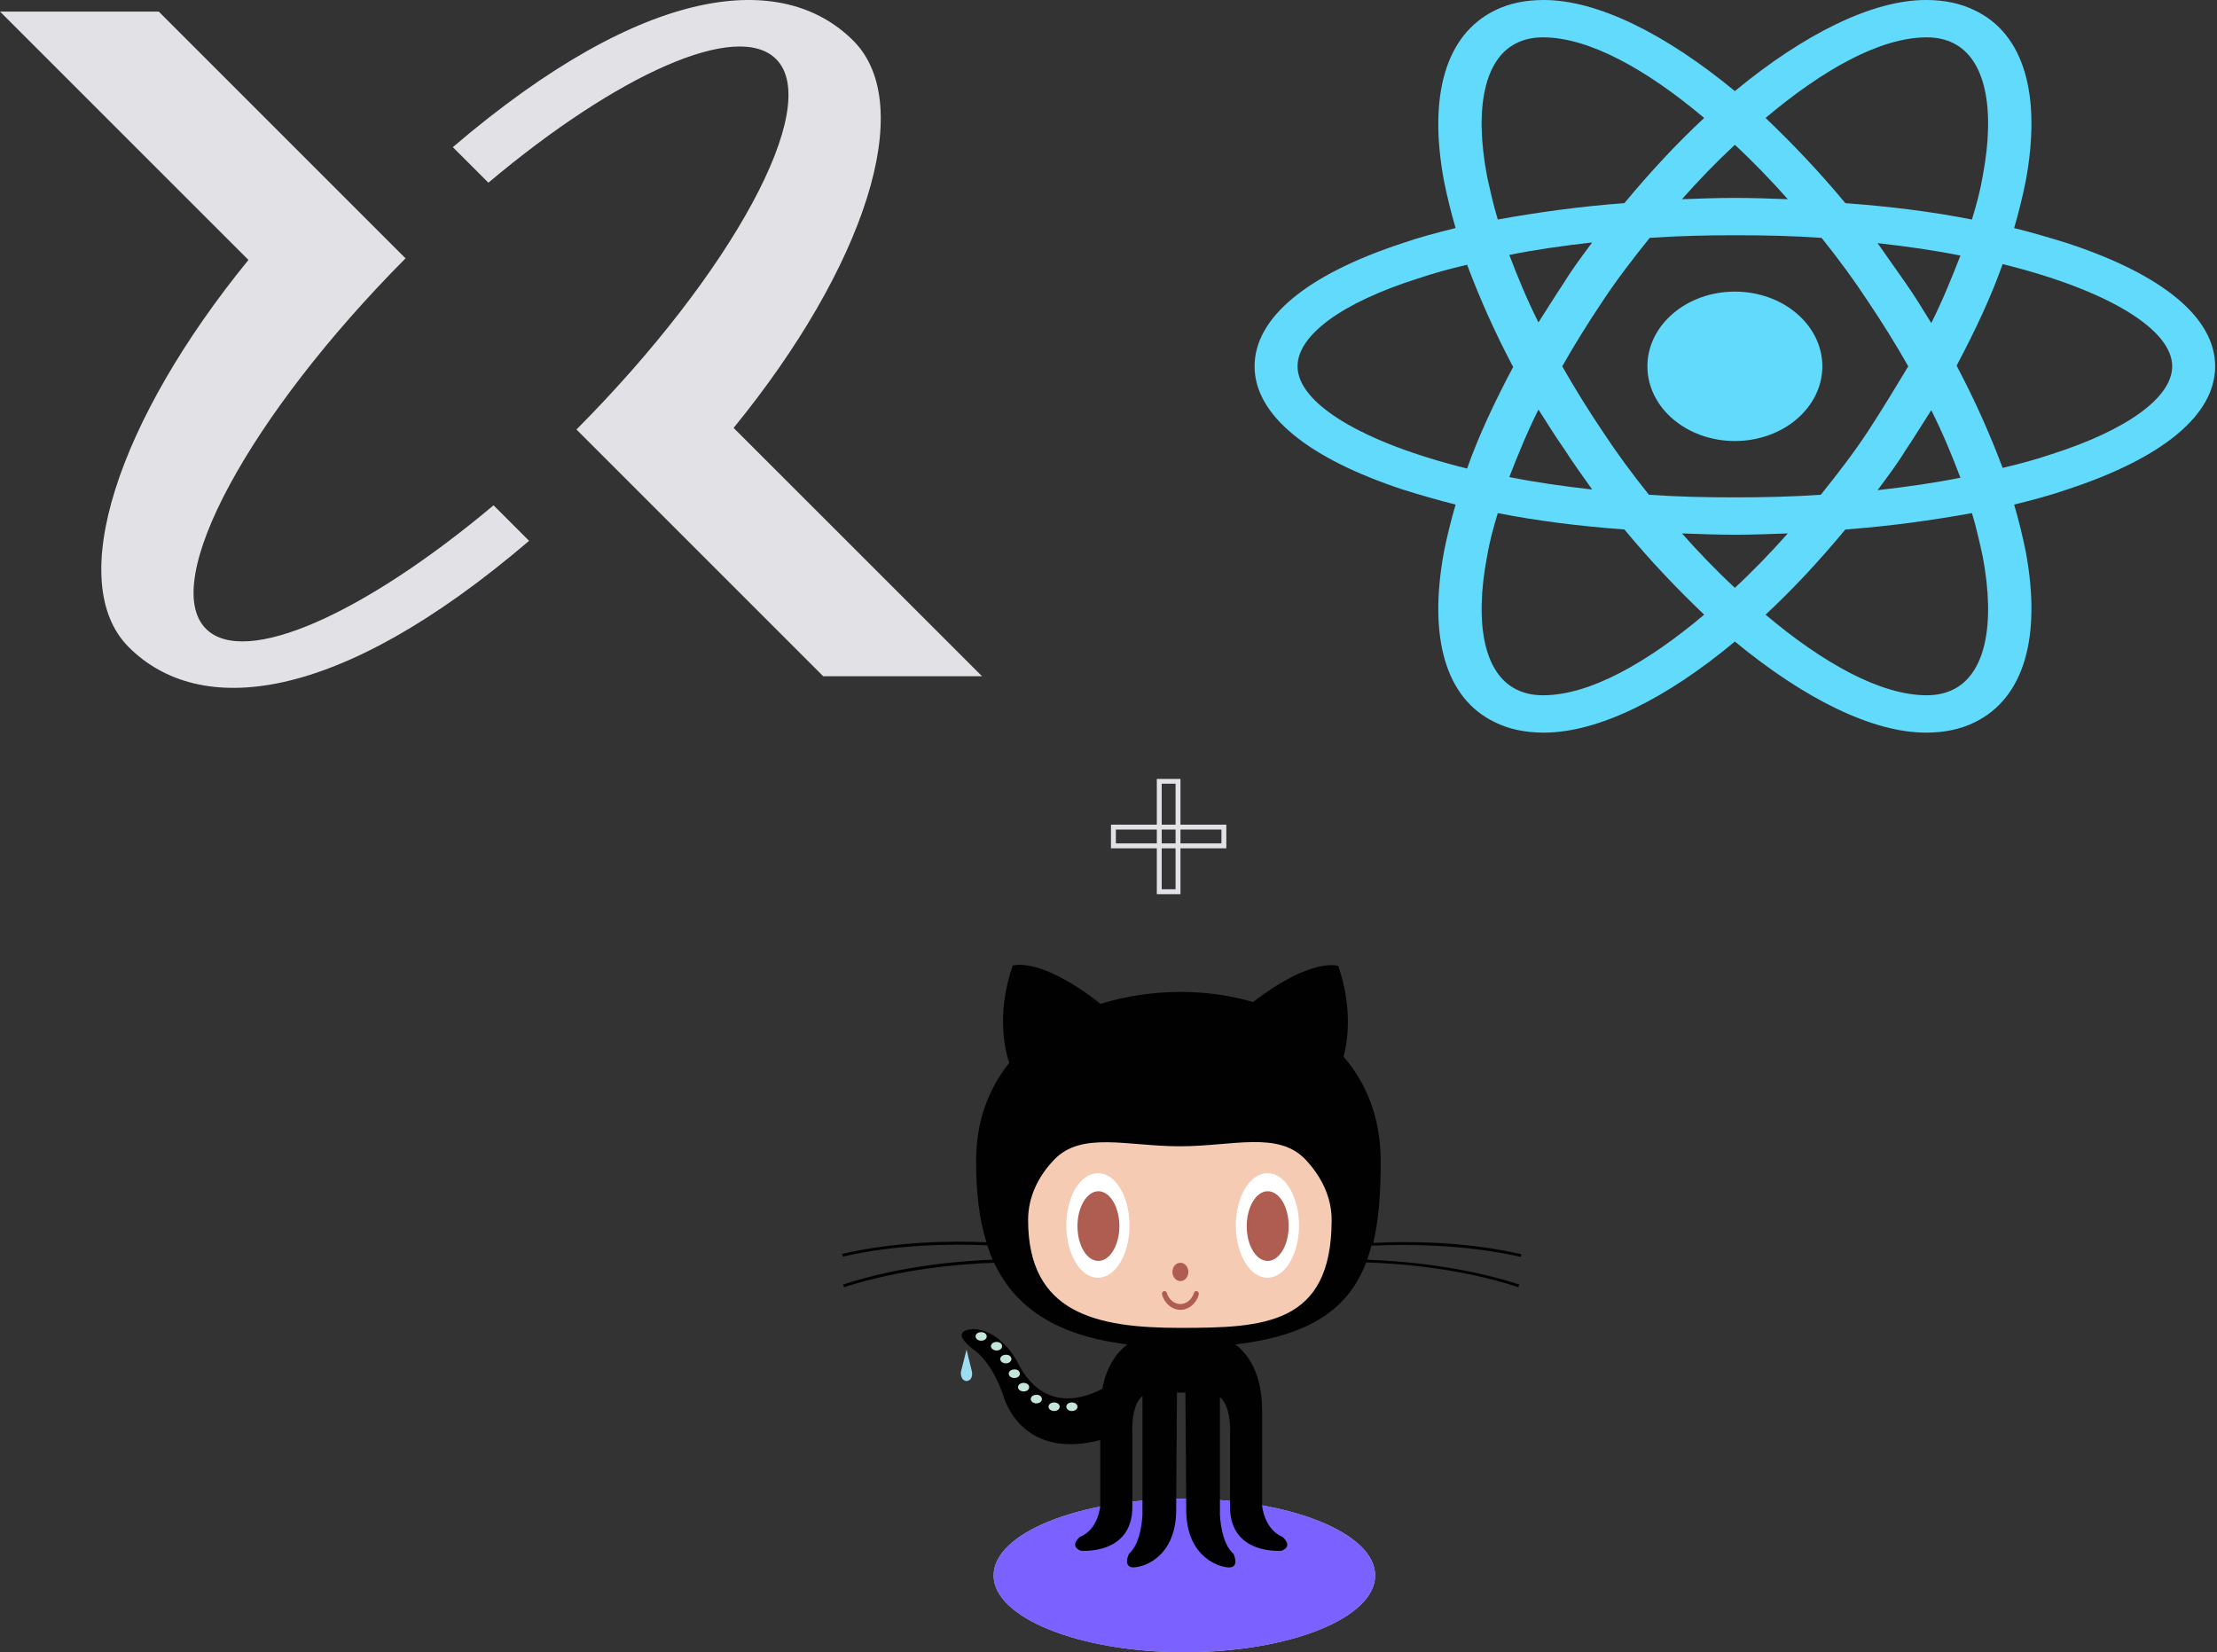 <svg width="903" height="673" viewBox="0 0 903 673" fill="none" xmlns="http://www.w3.org/2000/svg">
<rect x="0" y="0" width="903" height="673" fill="#333333" stroke="none"/>
<path d="M560.11 641.747C560.11 659.054 525.313 673 482.407 673C439.505 673 404.708 658.929 404.708 641.747C404.708 624.439 439.505 610.492 482.407 610.492C525.313 610.492 560.11 624.439 560.11 641.747Z" fill="#9EDCF2"/>
<path d="M560.11 641.747C560.11 659.054 525.313 673 482.407 673C439.505 673 404.708 658.929 404.708 641.747C404.708 624.439 439.505 610.492 482.407 610.492C525.313 610.492 560.11 624.439 560.11 641.747Z" fill="#7B61FF"/>
<path d="M393.684 549.728L391.415 558.694C391.415 558.694 390.876 561.931 393.469 562.553C396.277 562.429 396.063 559.441 395.845 558.569L393.684 549.728Z" fill="#9EDCF2"/>
<path d="M619.442 512L619.657 510.879C596.853 505.649 573.51 505.525 559.352 506.272C561.625 496.684 562.382 485.477 562.382 473.15C562.382 455.344 556.544 441.149 547.249 430.44C548.871 424.339 551.032 410.767 545.091 393.459C545.091 393.459 534.498 389.599 510.398 408.152C500.995 405.412 490.946 404.043 480.896 404.043C469.871 404.043 458.743 405.661 448.261 408.899C423.403 389.35 412.489 393.334 412.489 393.334C405.355 413.88 409.785 429.195 411.085 432.931C402.654 443.39 397.574 456.714 397.574 473.026C397.574 485.353 398.764 496.435 401.79 506.023C387.524 505.4 365.046 505.649 343 510.755L343.218 511.875C365.26 506.77 387.957 506.645 402.115 507.268C402.761 509.26 403.519 511.252 404.276 513.12C390.225 513.619 366.343 515.735 343.432 523.206L343.757 524.327C366.882 516.856 390.983 514.863 404.923 514.366C413.354 532.296 429.78 544.001 459.175 547.612C454.959 550.849 450.744 556.328 449.015 565.667C443.288 568.78 425.347 576.5 414.54 555.083C414.54 555.083 408.492 542.382 396.927 541.386C396.927 541.386 385.688 541.137 396.17 549.479C396.17 549.479 403.626 553.589 408.813 568.904C408.813 568.904 415.622 595.053 448.15 586.586V613.357C448.15 613.357 447.504 622.945 439.83 626.058C439.83 626.058 435.293 629.669 440.155 631.661C440.155 631.661 461.229 633.654 461.229 613.731V584.345C461.229 584.345 460.361 572.64 465.334 568.655V616.968C465.334 616.968 465.009 628.548 459.822 632.906C459.822 632.906 456.364 640.004 463.93 638.136C463.93 638.136 478.41 635.77 479.06 616.221L479.381 567.285H482.84L483.165 616.221C483.815 635.646 498.294 638.136 498.294 638.136C505.861 640.128 502.403 632.906 502.403 632.906C497.215 628.548 496.89 616.968 496.89 616.968V569.029C501.86 573.511 500.995 584.345 500.995 584.345V613.731C500.995 633.654 522.07 631.661 522.07 631.661C526.932 629.669 522.395 626.058 522.395 626.058C514.831 622.821 514.074 613.357 514.074 613.357V574.757C514.074 559.69 508.562 551.721 503.157 547.612C534.498 544.001 549.521 532.421 556.437 514.241C570.159 514.615 594.91 516.607 618.467 524.327L618.792 523.206C595.342 515.611 570.809 513.619 556.869 513.12C557.516 511.252 558.059 509.385 558.599 507.393C573.078 506.77 596.532 506.77 619.442 512Z" fill="#010101"/>
<path d="M531.69 472.278C538.389 479.376 542.387 487.843 542.387 496.933C542.387 539.767 514.721 540.888 480.571 540.888C446.421 540.888 418.756 534.911 418.756 496.933C418.756 487.843 422.646 479.376 429.348 472.403C440.48 460.698 459.282 466.924 480.571 466.924C501.863 466.924 520.558 460.573 531.69 472.278Z" fill="#F5CCB3"/>
<path d="M460.04 499.174C460.04 511.003 454.309 520.467 447.179 520.467C440.048 520.467 434.318 510.879 434.318 499.174C434.318 487.345 440.048 477.882 447.179 477.882C454.309 477.757 460.04 487.345 460.04 499.174Z" fill="white"/>
<path d="M455.931 499.423C455.931 507.268 452.041 513.618 447.396 513.618C442.641 513.618 438.858 507.268 438.858 499.423C438.858 491.578 442.749 485.228 447.396 485.228C452.041 485.228 455.931 491.578 455.931 499.423Z" fill="#AF5C51"/>
<path d="M529.097 499.174C529.097 511.003 523.366 520.467 516.236 520.467C509.101 520.467 503.374 510.879 503.374 499.174C503.374 487.345 509.101 477.882 516.236 477.882C523.259 477.757 529.097 487.345 529.097 499.174Z" fill="white"/>
<path d="M524.881 499.423C524.881 507.268 520.991 513.618 516.343 513.618C511.588 513.618 507.804 507.268 507.804 499.423C507.804 491.578 511.695 485.228 516.343 485.228C521.098 485.228 524.881 491.578 524.881 499.423Z" fill="#AF5C51"/>
<path d="M484.029 518.101C484.029 520.093 482.625 521.836 480.789 521.836C479.06 521.836 477.545 520.217 477.545 518.101C477.545 515.984 478.949 514.365 480.789 514.365C482.518 514.365 484.029 515.984 484.029 518.101Z" fill="#AF5C51"/>
<path d="M473.33 527.44C473.115 526.817 473.44 526.194 473.98 525.946C474.519 525.696 475.059 526.07 475.276 526.693C476.141 529.432 478.302 531.175 480.789 531.175C483.272 531.175 485.433 529.307 486.298 526.693C486.516 526.07 487.055 525.696 487.595 525.946C488.138 526.194 488.459 526.817 488.245 527.44C487.162 531.051 484.136 533.541 480.789 533.541C477.438 533.541 474.412 531.051 473.33 527.44Z" fill="#AF5C51"/>
<path d="M401.897 544.374C401.897 545.37 400.925 546.117 399.628 546.117C398.439 546.117 397.36 545.37 397.36 544.374C397.36 543.378 398.331 542.631 399.628 542.631C400.925 542.631 401.897 543.378 401.897 544.374Z" fill="#C4E5D9"/>
<path d="M408.166 548.358C408.166 549.354 407.195 550.102 405.898 550.102C404.708 550.102 403.626 549.354 403.626 548.358C403.626 547.362 404.601 546.615 405.898 546.615C407.195 546.615 408.166 547.362 408.166 548.358Z" fill="#C4E5D9"/>
<path d="M411.946 553.588C411.946 554.584 410.975 555.331 409.678 555.331C408.492 555.331 407.409 554.584 407.409 553.588C407.409 552.592 408.381 551.845 409.678 551.845C410.975 551.72 411.946 552.592 411.946 553.588Z" fill="#C4E5D9"/>
<path d="M415.405 559.565C415.405 560.561 414.433 561.308 413.136 561.308C411.95 561.308 410.867 560.561 410.867 559.565C410.867 558.569 411.839 557.822 413.136 557.822C414.433 557.697 415.405 558.569 415.405 559.565Z" fill="#C4E5D9"/>
<path d="M419.188 565.044C419.188 566.04 418.216 566.787 416.919 566.787C415.73 566.787 414.651 566.04 414.651 565.044C414.651 564.048 415.622 563.301 416.919 563.301C418.216 563.301 419.188 564.048 419.188 565.044Z" fill="#C4E5D9"/>
<path d="M424.375 569.9C424.375 570.896 423.403 571.643 422.106 571.643C420.917 571.643 419.838 570.896 419.838 569.9C419.838 568.904 420.81 568.157 422.106 568.157C423.403 568.032 424.375 568.904 424.375 569.9Z" fill="#C4E5D9"/>
<path d="M431.617 573.013C431.617 574.009 430.645 574.756 429.348 574.756C428.158 574.756 427.076 574.009 427.076 573.013C427.076 572.017 428.051 571.27 429.348 571.27C430.645 571.27 431.617 572.017 431.617 573.013Z" fill="#C4E5D9"/>
<path d="M438.858 573.013C438.858 574.009 437.886 574.756 436.589 574.756C435.4 574.756 434.318 574.009 434.318 573.013C434.318 572.017 435.289 571.27 436.589 571.27C437.886 571.27 438.858 572.017 438.858 573.013Z" fill="#C4E5D9"/>
<path d="M706.625 179.641C726.3 179.641 742.25 166.017 742.25 149.211C742.25 132.405 726.3 118.782 706.625 118.782C686.95 118.782 671 132.405 671 149.211C671 166.017 686.95 179.641 706.625 179.641Z" fill="#61DAFB"/>
<path d="M841.938 99.029C835.063 96.894 827.875 94.759 820.375 92.89C822.25 86.484 823.812 80.078 825.062 73.938C831.625 38.704 824.438 13.88 804.438 4.271C798.5 1.335 791.938 0 784.438 0C762.562 0 734.75 13.88 706.625 37.103C678.5 13.88 650.687 0 628.812 0C621.312 0 614.75 1.335 608.813 4.271C588.813 14.147 581.625 38.971 588.188 73.938C589.438 80.078 591 86.484 592.875 92.89C585.375 94.759 578.188 96.627 571.313 99.029C532.25 111.842 511 129.459 511 149.211C511 168.964 532.563 186.581 571.313 199.393C578.188 201.529 585.375 203.664 592.875 205.533C591 211.939 589.438 218.345 588.188 224.484C581.625 259.719 588.813 284.543 608.813 294.152C614.75 297.088 621.312 298.423 628.812 298.423C651 298.423 678.812 284.543 706.625 261.32C734.75 284.543 762.562 298.423 784.438 298.423C791.938 298.423 798.5 297.088 804.438 294.152C824.438 284.276 831.625 259.452 825.062 224.484C823.812 218.345 822.25 211.939 820.375 205.533C827.875 203.664 835.063 201.796 841.938 199.393C881 186.581 902.25 168.964 902.25 149.211C902.25 129.459 881 111.842 841.938 99.029ZM795.687 17.617C808.5 24.023 812.875 43.776 807.563 71.803C806.625 77.408 805.063 83.281 803.188 89.42C786.938 86.217 769.75 84.082 751.625 82.747C741 69.934 730.062 58.457 719.125 48.047C742.25 28.561 765.687 15.215 784.75 15.215C788.812 15.215 792.562 16.015 795.687 17.617ZM760.688 175.904C755.063 184.446 748.5 192.987 741.625 201.529C730.062 202.33 718.5 202.596 706.625 202.596C694.437 202.596 682.875 202.33 671.625 201.529C664.75 192.987 658.5 184.446 652.875 175.904C646.937 167.095 641.312 158.02 636.312 149.211C641.312 140.403 646.937 131.327 652.875 122.519C658.5 113.977 665.062 105.436 671.938 96.894C683.5 96.093 695.062 95.826 706.937 95.826C719.125 95.826 730.688 96.093 741.938 96.894C748.813 105.436 755.063 113.977 760.688 122.519C766.625 131.327 772.25 140.403 777.25 149.211C771.937 158.02 766.625 166.828 760.688 175.904ZM786.625 167.095C791.312 176.438 795.062 185.513 798.5 194.589C787.875 196.724 776.625 198.326 764.75 199.66C768.5 194.589 772.562 189.25 776 183.645C779.75 178.039 783.187 172.434 786.625 167.095ZM706.625 239.432C699.125 232.492 691.937 225.018 685.062 217.277C692.25 217.544 699.437 217.811 706.625 217.811C713.812 217.811 721 217.544 728.188 217.277C721.312 225.018 714.125 232.492 706.625 239.432ZM648.5 199.393C636.625 198.059 625.375 196.457 614.75 194.322C618.187 185.513 621.938 176.171 626.625 166.828C630.063 172.167 633.5 177.772 637.25 183.111C641 188.983 644.75 194.055 648.5 199.393ZM626.625 131.327C621.938 121.985 618.187 112.909 614.75 103.834C625.375 101.699 636.625 100.097 648.5 98.762C644.75 103.834 640.687 109.173 637.25 114.778C633.5 120.383 630.063 125.989 626.625 131.327ZM706.625 58.99C714.125 65.931 721.312 73.404 728.188 81.145C721 80.878 713.812 80.612 706.625 80.612C699.437 80.612 692.25 80.878 685.062 81.145C691.937 73.404 699.125 65.931 706.625 58.99ZM776 115.045L764.75 99.029C776.625 100.364 787.875 101.966 798.5 104.101C795.062 112.909 791.312 122.252 786.625 131.594C783.187 125.989 779.75 120.383 776 115.045ZM605.688 71.803C600.375 43.776 604.75 24.023 617.562 17.617C620.687 16.015 624.437 15.215 628.5 15.215C647.25 15.215 670.687 28.294 694.125 48.047C683.187 58.19 672.25 69.934 661.625 82.747C643.5 84.082 626.312 86.484 610.062 89.42C608.187 83.281 606.938 77.408 605.688 71.803ZM528.5 149.211C528.5 136.666 546.313 123.32 577.563 113.443C583.813 111.308 590.688 109.439 597.563 107.838C602.563 121.184 608.812 135.331 616.312 149.478C608.812 163.625 602.25 177.505 597.563 190.852C554.438 180.175 528.5 164.159 528.5 149.211ZM617.562 280.806C604.75 274.399 600.375 254.647 605.688 226.62C606.625 221.014 608.187 215.142 610.062 209.003C626.312 212.206 643.5 214.341 661.625 215.676C672.25 228.488 683.187 239.966 694.125 250.376C671 269.862 647.562 283.208 628.5 283.208C624.437 283.208 620.687 282.407 617.562 280.806ZM807.563 226.62C812.875 254.647 808.5 274.399 795.687 280.806C792.562 282.407 788.812 283.208 784.75 283.208C766 283.208 742.562 270.129 719.125 250.376C730.062 240.233 741 228.488 751.625 215.676C769.75 214.341 786.938 211.939 803.188 209.003C805.063 215.142 806.313 221.014 807.563 226.62ZM835.688 184.979C829.438 187.115 822.563 188.983 815.688 190.585C810.687 177.239 804.438 163.091 796.938 148.944C804.438 134.797 811 120.917 815.688 107.571C858.813 118.248 884.75 134.264 884.75 149.211C884.75 161.757 866.625 175.103 835.688 184.979Z" fill="#61DAFB"/>
<path d="M215.507 220.3C136.871 287.478 81.03 292.216 52.432 263.595C26.083 237.246 47.936 171.155 101.191 105.886L0 4.72H64.664L165.178 105.234C101.747 169.052 64.761 237.004 83.882 256.125C99.716 271.983 148.45 250.009 201.027 205.82L215.507 220.3Z" fill="#E1E1E6"/>
<path d="M399.976 275.462H335.312L234.798 174.949C298.229 111.154 335.215 43.178 316.118 24.081C300.284 8.223 251.502 30.221 198.924 74.411L184.444 59.931C263.105 -7.272 318.97 -12.034 347.568 16.587C373.917 42.937 352.088 109.027 298.809 174.296L400 275.462H399.976Z" fill="#E1E1E6"/>
<mask id="path-24-outside-1_199_30" maskUnits="userSpaceOnUse" x="452" y="317" width="48" height="48" fill="black">
<rect fill="white" x="452" y="317" width="48" height="48"/>
<path d="M472.178 363.227V318.227H479.814V363.227H472.178ZM453.496 344.545V336.909H498.496V344.545H453.496Z"/>
</mask>
<path d="M472.178 363.227H471.178V364.227H472.178V363.227ZM472.178 318.227V317.227H471.178V318.227H472.178ZM479.814 318.227H480.814V317.227H479.814V318.227ZM479.814 363.227V364.227H480.814V363.227H479.814ZM453.496 344.545H452.496V345.545H453.496V344.545ZM453.496 336.909V335.909H452.496V336.909H453.496ZM498.496 336.909H499.496V335.909H498.496V336.909ZM498.496 344.545V345.545H499.496V344.545H498.496ZM473.178 363.227V318.227H471.178V363.227H473.178ZM472.178 319.227H479.814V317.227H472.178V319.227ZM478.814 318.227V363.227H480.814V318.227H478.814ZM479.814 362.227H472.178V364.227H479.814V362.227ZM454.496 344.545V336.909H452.496V344.545H454.496ZM453.496 337.909H498.496V335.909H453.496V337.909ZM497.496 336.909V344.545H499.496V336.909H497.496ZM498.496 343.545H453.496V345.545H498.496V343.545Z" fill="#E1E1E6" mask="url(#path-24-outside-1_199_30)"/>
</svg>
